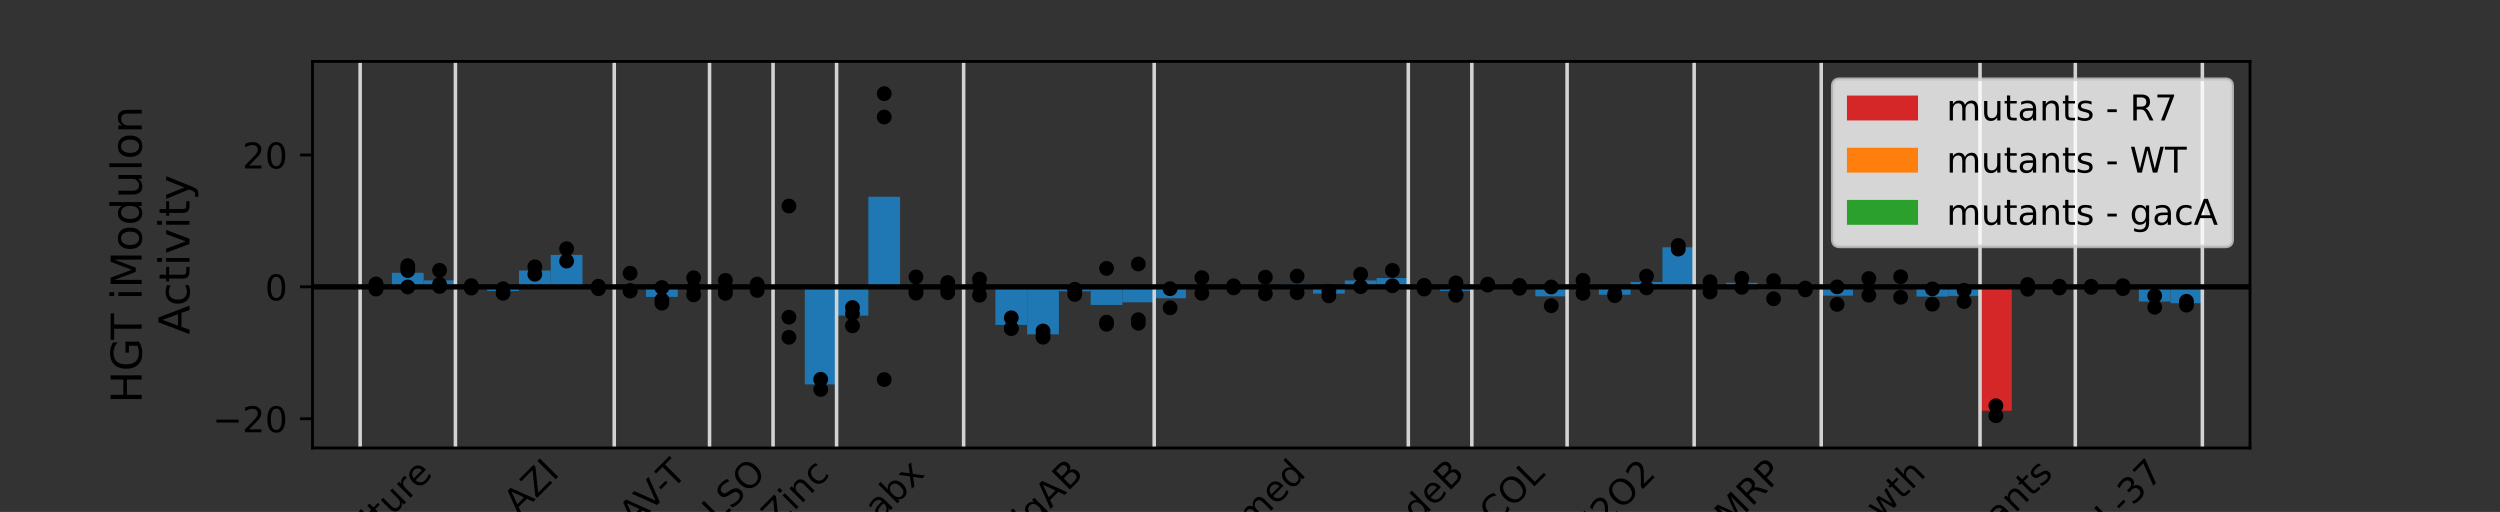 <?xml version="1.0" encoding="utf-8" standalone="no"?>
<!DOCTYPE svg PUBLIC "-//W3C//DTD SVG 1.1//EN"
  "http://www.w3.org/Graphics/SVG/1.1/DTD/svg11.dtd">
<!-- Created with matplotlib (https://matplotlib.org/) -->
<svg height="144pt" version="1.1" viewBox="0 0 703.2 144" width="703.2pt" xmlns="http://www.w3.org/2000/svg" xmlns:xlink="http://www.w3.org/1999/xlink">
 <rect x="0" y="0" width="703.2" height="144" fill="#333333" stroke="none"/>
 <defs>
  <style type="text/css">*{stroke-linecap:butt;stroke-linejoin:round;}</style>
 </defs>
 <g id="figure_1">
  <g id="patch_1">
   <path d="M 0 144 
L 703.2 144 
L 703.2 0 
L 0 0 
z
" style="fill:none;"/>
  </g>
  <g id="axes_1">
   <g id="patch_2">
    <path d="M 87.9 126 
L 632.88 126 
L 632.88 17.28 
L 87.9 17.28 
z
" style="fill:none;"/>
   </g>
   <g id="patch_3">
    <path clip-path="url(#p5fb638e881)" d="M 556.94 80.685 
L 565.874 80.685 
L 565.874 115.538 
L 556.94 115.538 
z
" style="fill:#d62728;"/>
   </g>
   <g id="patch_4">
    <path clip-path="url(#p5fb638e881)" d="M 565.874 80.685 
L 574.808 80.685 
L 574.808 80.685 
L 565.874 80.685 
z
" style="fill:#ff7f0e;"/>
   </g>
   <g id="patch_5">
    <path clip-path="url(#p5fb638e881)" d="M 574.808 80.685 
L 583.742 80.685 
L 583.742 80.76 
L 574.808 80.76 
z
" style="fill:#2ca02c;"/>
   </g>
   <g id="patch_6">
    <path clip-path="url(#p5fb638e881)" d="M 101.301 80.685 
L 110.235 80.685 
L 110.235 80.685 
L 101.301 80.685 
z
" style="fill:#1f77b4;"/>
   </g>
   <g id="patch_7">
    <path clip-path="url(#p5fb638e881)" d="M 110.235 80.685 
L 119.169 80.685 
L 119.169 76.733 
L 110.235 76.733 
z
" style="fill:#1f77b4;"/>
   </g>
   <g id="patch_8">
    <path clip-path="url(#p5fb638e881)" d="M 119.169 80.685 
L 128.103 80.685 
L 128.103 78.861 
L 119.169 78.861 
z
" style="fill:#1f77b4;"/>
   </g>
   <g id="patch_9">
    <path clip-path="url(#p5fb638e881)" d="M 128.103 80.685 
L 137.038 80.685 
L 137.038 80.685 
L 128.103 80.685 
z
" style="fill:#1f77b4;"/>
   </g>
   <g id="patch_10">
    <path clip-path="url(#p5fb638e881)" d="M 137.038 80.685 
L 145.972 80.685 
L 145.972 81.857 
L 137.038 81.857 
z
" style="fill:#1f77b4;"/>
   </g>
   <g id="patch_11">
    <path clip-path="url(#p5fb638e881)" d="M 145.972 80.685 
L 154.906 80.685 
L 154.906 76.096 
L 145.972 76.096 
z
" style="fill:#1f77b4;"/>
   </g>
   <g id="patch_12">
    <path clip-path="url(#p5fb638e881)" d="M 154.906 80.685 
L 163.84 80.685 
L 163.84 71.693 
L 154.906 71.693 
z
" style="fill:#1f77b4;"/>
   </g>
   <g id="patch_13">
    <path clip-path="url(#p5fb638e881)" d="M 163.84 80.685 
L 172.774 80.685 
L 172.774 80.866 
L 163.84 80.866 
z
" style="fill:#1f77b4;"/>
   </g>
   <g id="patch_14">
    <path clip-path="url(#p5fb638e881)" d="M 172.774 80.685 
L 181.708 80.685 
L 181.708 80.144 
L 172.774 80.144 
z
" style="fill:#1f77b4;"/>
   </g>
   <g id="patch_15">
    <path clip-path="url(#p5fb638e881)" d="M 181.708 80.685 
L 190.642 80.685 
L 190.642 83.508 
L 181.708 83.508 
z
" style="fill:#1f77b4;"/>
   </g>
   <g id="patch_16">
    <path clip-path="url(#p5fb638e881)" d="M 190.642 80.685 
L 199.576 80.685 
L 199.576 80.685 
L 190.642 80.685 
z
" style="fill:#1f77b4;"/>
   </g>
   <g id="patch_17">
    <path clip-path="url(#p5fb638e881)" d="M 199.576 80.685 
L 208.51 80.685 
L 208.51 80.941 
L 199.576 80.941 
z
" style="fill:#1f77b4;"/>
   </g>
   <g id="patch_18">
    <path clip-path="url(#p5fb638e881)" d="M 208.51 80.685 
L 217.444 80.685 
L 217.444 80.685 
L 208.51 80.685 
z
" style="fill:#1f77b4;"/>
   </g>
   <g id="patch_19">
    <path clip-path="url(#p5fb638e881)" d="M 217.444 80.685 
L 226.379 80.685 
L 226.379 80.685 
L 217.444 80.685 
z
" style="fill:#1f77b4;"/>
   </g>
   <g id="patch_20">
    <path clip-path="url(#p5fb638e881)" d="M 226.379 80.685 
L 235.313 80.685 
L 235.313 108.122 
L 226.379 108.122 
z
" style="fill:#1f77b4;"/>
   </g>
   <g id="patch_21">
    <path clip-path="url(#p5fb638e881)" d="M 235.313 80.685 
L 244.247 80.685 
L 244.247 88.769 
L 235.313 88.769 
z
" style="fill:#1f77b4;"/>
   </g>
   <g id="patch_22">
    <path clip-path="url(#p5fb638e881)" d="M 244.247 80.685 
L 253.181 80.685 
L 253.181 55.341 
L 244.247 55.341 
z
" style="fill:#1f77b4;"/>
   </g>
   <g id="patch_23">
    <path clip-path="url(#p5fb638e881)" d="M 253.181 80.685 
L 262.115 80.685 
L 262.115 80.685 
L 253.181 80.685 
z
" style="fill:#1f77b4;"/>
   </g>
   <g id="patch_24">
    <path clip-path="url(#p5fb638e881)" d="M 262.115 80.685 
L 271.049 80.685 
L 271.049 81.081 
L 262.115 81.081 
z
" style="fill:#1f77b4;"/>
   </g>
   <g id="patch_25">
    <path clip-path="url(#p5fb638e881)" d="M 271.049 80.685 
L 279.983 80.685 
L 279.983 80.685 
L 271.049 80.685 
z
" style="fill:#1f77b4;"/>
   </g>
   <g id="patch_26">
    <path clip-path="url(#p5fb638e881)" d="M 279.983 80.685 
L 288.917 80.685 
L 288.917 91.39 
L 279.983 91.39 
z
" style="fill:#1f77b4;"/>
   </g>
   <g id="patch_27">
    <path clip-path="url(#p5fb638e881)" d="M 288.917 80.685 
L 297.851 80.685 
L 297.851 94.042 
L 288.917 94.042 
z
" style="fill:#1f77b4;"/>
   </g>
   <g id="patch_28">
    <path clip-path="url(#p5fb638e881)" d="M 297.851 80.685 
L 306.785 80.685 
L 306.785 81.923 
L 297.851 81.923 
z
" style="fill:#1f77b4;"/>
   </g>
   <g id="patch_29">
    <path clip-path="url(#p5fb638e881)" d="M 306.785 80.685 
L 315.72 80.685 
L 315.72 85.773 
L 306.785 85.773 
z
" style="fill:#1f77b4;"/>
   </g>
   <g id="patch_30">
    <path clip-path="url(#p5fb638e881)" d="M 315.72 80.685 
L 324.654 80.685 
L 324.654 85.034 
L 315.72 85.034 
z
" style="fill:#1f77b4;"/>
   </g>
   <g id="patch_31">
    <path clip-path="url(#p5fb638e881)" d="M 324.654 80.685 
L 333.588 80.685 
L 333.588 83.894 
L 324.654 83.894 
z
" style="fill:#1f77b4;"/>
   </g>
   <g id="patch_32">
    <path clip-path="url(#p5fb638e881)" d="M 333.588 80.685 
L 342.522 80.685 
L 342.522 80.302 
L 333.588 80.302 
z
" style="fill:#1f77b4;"/>
   </g>
   <g id="patch_33">
    <path clip-path="url(#p5fb638e881)" d="M 342.522 80.685 
L 351.456 80.685 
L 351.456 80.685 
L 342.522 80.685 
z
" style="fill:#1f77b4;"/>
   </g>
   <g id="patch_34">
    <path clip-path="url(#p5fb638e881)" d="M 351.456 80.685 
L 360.39 80.685 
L 360.39 80.302 
L 351.456 80.302 
z
" style="fill:#1f77b4;"/>
   </g>
   <g id="patch_35">
    <path clip-path="url(#p5fb638e881)" d="M 360.39 80.685 
L 369.324 80.685 
L 369.324 80.002 
L 360.39 80.002 
z
" style="fill:#1f77b4;"/>
   </g>
   <g id="patch_36">
    <path clip-path="url(#p5fb638e881)" d="M 369.324 80.685 
L 378.258 80.685 
L 378.258 82.577 
L 369.324 82.577 
z
" style="fill:#1f77b4;"/>
   </g>
   <g id="patch_37">
    <path clip-path="url(#p5fb638e881)" d="M 378.258 80.685 
L 387.192 80.685 
L 387.192 78.887 
L 378.258 78.887 
z
" style="fill:#1f77b4;"/>
   </g>
   <g id="patch_38">
    <path clip-path="url(#p5fb638e881)" d="M 387.192 80.685 
L 396.126 80.685 
L 396.126 78.216 
L 387.192 78.216 
z
" style="fill:#1f77b4;"/>
   </g>
   <g id="patch_39">
    <path clip-path="url(#p5fb638e881)" d="M 396.126 80.685 
L 405.06 80.685 
L 405.06 80.685 
L 396.126 80.685 
z
" style="fill:#1f77b4;"/>
   </g>
   <g id="patch_40">
    <path clip-path="url(#p5fb638e881)" d="M 405.06 80.685 
L 413.995 80.685 
L 413.995 81.836 
L 405.06 81.836 
z
" style="fill:#1f77b4;"/>
   </g>
   <g id="patch_41">
    <path clip-path="url(#p5fb638e881)" d="M 413.995 80.685 
L 422.929 80.685 
L 422.929 80.065 
L 413.995 80.065 
z
" style="fill:#1f77b4;"/>
   </g>
   <g id="patch_42">
    <path clip-path="url(#p5fb638e881)" d="M 422.929 80.685 
L 431.863 80.685 
L 431.863 80.685 
L 422.929 80.685 
z
" style="fill:#1f77b4;"/>
   </g>
   <g id="patch_43">
    <path clip-path="url(#p5fb638e881)" d="M 431.863 80.685 
L 440.797 80.685 
L 440.797 83.354 
L 431.863 83.354 
z
" style="fill:#1f77b4;"/>
   </g>
   <g id="patch_44">
    <path clip-path="url(#p5fb638e881)" d="M 440.797 80.685 
L 449.731 80.685 
L 449.731 80.685 
L 440.797 80.685 
z
" style="fill:#1f77b4;"/>
   </g>
   <g id="patch_45">
    <path clip-path="url(#p5fb638e881)" d="M 449.731 80.685 
L 458.665 80.685 
L 458.665 82.905 
L 449.731 82.905 
z
" style="fill:#1f77b4;"/>
   </g>
   <g id="patch_46">
    <path clip-path="url(#p5fb638e881)" d="M 458.665 80.685 
L 467.599 80.685 
L 467.599 79.322 
L 458.665 79.322 
z
" style="fill:#1f77b4;"/>
   </g>
   <g id="patch_47">
    <path clip-path="url(#p5fb638e881)" d="M 467.599 80.685 
L 476.533 80.685 
L 476.533 69.549 
L 467.599 69.549 
z
" style="fill:#1f77b4;"/>
   </g>
   <g id="patch_48">
    <path clip-path="url(#p5fb638e881)" d="M 476.533 80.685 
L 485.467 80.685 
L 485.467 80.685 
L 476.533 80.685 
z
" style="fill:#1f77b4;"/>
   </g>
   <g id="patch_49">
    <path clip-path="url(#p5fb638e881)" d="M 485.467 80.685 
L 494.401 80.685 
L 494.401 79.556 
L 485.467 79.556 
z
" style="fill:#1f77b4;"/>
   </g>
   <g id="patch_50">
    <path clip-path="url(#p5fb638e881)" d="M 494.401 80.685 
L 503.336 80.685 
L 503.336 81.477 
L 494.401 81.477 
z
" style="fill:#1f77b4;"/>
   </g>
   <g id="patch_51">
    <path clip-path="url(#p5fb638e881)" d="M 503.336 80.685 
L 512.27 80.685 
L 512.27 81.285 
L 503.336 81.285 
z
" style="fill:#1f77b4;"/>
   </g>
   <g id="patch_52">
    <path clip-path="url(#p5fb638e881)" d="M 512.27 80.685 
L 521.204 80.685 
L 521.204 83.153 
L 512.27 83.153 
z
" style="fill:#1f77b4;"/>
   </g>
   <g id="patch_53">
    <path clip-path="url(#p5fb638e881)" d="M 521.204 80.685 
L 530.138 80.685 
L 530.138 80.685 
L 521.204 80.685 
z
" style="fill:#1f77b4;"/>
   </g>
   <g id="patch_54">
    <path clip-path="url(#p5fb638e881)" d="M 530.138 80.685 
L 539.072 80.685 
L 539.072 80.725 
L 530.138 80.725 
z
" style="fill:#1f77b4;"/>
   </g>
   <g id="patch_55">
    <path clip-path="url(#p5fb638e881)" d="M 539.072 80.685 
L 548.006 80.685 
L 548.006 83.414 
L 539.072 83.414 
z
" style="fill:#1f77b4;"/>
   </g>
   <g id="patch_56">
    <path clip-path="url(#p5fb638e881)" d="M 548.006 80.685 
L 556.94 80.685 
L 556.94 83.235 
L 548.006 83.235 
z
" style="fill:#1f77b4;"/>
   </g>
   <g id="patch_57">
    <path clip-path="url(#p5fb638e881)" d="M 583.742 80.685 
L 592.677 80.685 
L 592.677 80.685 
L 583.742 80.685 
z
" style="fill:#1f77b4;"/>
   </g>
   <g id="patch_58">
    <path clip-path="url(#p5fb638e881)" d="M 592.677 80.685 
L 601.611 80.685 
L 601.611 80.767 
L 592.677 80.767 
z
" style="fill:#1f77b4;"/>
   </g>
   <g id="patch_59">
    <path clip-path="url(#p5fb638e881)" d="M 601.611 80.685 
L 610.545 80.685 
L 610.545 84.819 
L 601.611 84.819 
z
" style="fill:#1f77b4;"/>
   </g>
   <g id="patch_60">
    <path clip-path="url(#p5fb638e881)" d="M 610.545 80.685 
L 619.479 80.685 
L 619.479 85.292 
L 610.545 85.292 
z
" style="fill:#1f77b4;"/>
   </g>
   <g id="matplotlib.axis_1"/>
   <g id="matplotlib.axis_2">
    <g id="ytick_1">
     <g id="line2d_1">
      <defs>
       <path d="M 0 0 
L -3.5 0 
" id="mb4131a0e25" style="stroke:#000000;stroke-width:0.8;"/>
      </defs>
      <g>
       <use style="stroke:#000000;stroke-width:0.8;" x="87.9" xlink:href="#mb4131a0e25" y="117.784"/>
      </g>
     </g>
     <g id="text_1">
      <!-- −20 -->
      <g transform="translate(59.795 121.583)scale(0.1 -0.1)">
       <defs>
        <path d="M 10.594 35.5 
L 73.188 35.5 
L 73.188 27.203 
L 10.594 27.203 
z
" id="DejaVuSans-8722"/>
        <path d="M 19.188 8.297 
L 53.609 8.297 
L 53.609 0 
L 7.328 0 
L 7.328 8.297 
Q 12.938 14.109 22.625 23.891 
Q 32.328 33.688 34.812 36.531 
Q 39.547 41.844 41.422 45.531 
Q 43.312 49.219 43.312 52.781 
Q 43.312 58.594 39.234 62.25 
Q 35.156 65.922 28.609 65.922 
Q 23.969 65.922 18.812 64.312 
Q 13.672 62.703 7.812 59.422 
L 7.812 69.391 
Q 13.766 71.781 18.938 73 
Q 24.125 74.219 28.422 74.219 
Q 39.75 74.219 46.484 68.547 
Q 53.219 62.891 53.219 53.422 
Q 53.219 48.922 51.531 44.891 
Q 49.859 40.875 45.406 35.406 
Q 44.188 33.984 37.641 27.219 
Q 31.109 20.453 19.188 8.297 
z
" id="DejaVuSans-50"/>
        <path d="M 31.781 66.406 
Q 24.172 66.406 20.328 58.906 
Q 16.5 51.422 16.5 36.375 
Q 16.5 21.391 20.328 13.891 
Q 24.172 6.391 31.781 6.391 
Q 39.453 6.391 43.281 13.891 
Q 47.125 21.391 47.125 36.375 
Q 47.125 51.422 43.281 58.906 
Q 39.453 66.406 31.781 66.406 
z
M 31.781 74.219 
Q 44.047 74.219 50.516 64.516 
Q 56.984 54.828 56.984 36.375 
Q 56.984 17.969 50.516 8.266 
Q 44.047 -1.422 31.781 -1.422 
Q 19.531 -1.422 13.062 8.266 
Q 6.594 17.969 6.594 36.375 
Q 6.594 54.828 13.062 64.516 
Q 19.531 74.219 31.781 74.219 
z
" id="DejaVuSans-48"/>
       </defs>
       <use xlink:href="#DejaVuSans-8722"/>
       <use x="83.789" xlink:href="#DejaVuSans-50"/>
       <use x="147.412" xlink:href="#DejaVuSans-48"/>
      </g>
     </g>
    </g>
    <g id="ytick_2">
     <g id="line2d_2">
      <g>
       <use style="stroke:#000000;stroke-width:0.8;" x="87.9" xlink:href="#mb4131a0e25" y="80.685"/>
      </g>
     </g>
     <g id="text_2">
      <!-- 0 -->
      <g transform="translate(74.537 84.484)scale(0.1 -0.1)">
       <use xlink:href="#DejaVuSans-48"/>
      </g>
     </g>
    </g>
    <g id="ytick_3">
     <g id="line2d_3">
      <g>
       <use style="stroke:#000000;stroke-width:0.8;" x="87.9" xlink:href="#mb4131a0e25" y="43.586"/>
      </g>
     </g>
     <g id="text_3">
      <!-- 20 -->
      <g transform="translate(68.175 47.385)scale(0.1 -0.1)">
       <use xlink:href="#DejaVuSans-50"/>
       <use x="63.623" xlink:href="#DejaVuSans-48"/>
      </g>
     </g>
    </g>
    <g id="text_4">
     <!-- HGT iModulon -->
     <g transform="translate(39.862 113.422)rotate(-90)scale(0.12 -0.12)">
      <defs>
       <path d="M 9.812 72.906 
L 19.672 72.906 
L 19.672 43.016 
L 55.516 43.016 
L 55.516 72.906 
L 65.375 72.906 
L 65.375 0 
L 55.516 0 
L 55.516 34.719 
L 19.672 34.719 
L 19.672 0 
L 9.812 0 
z
" id="DejaVuSans-72"/>
       <path d="M 59.516 10.406 
L 59.516 29.984 
L 43.406 29.984 
L 43.406 38.094 
L 69.281 38.094 
L 69.281 6.781 
Q 63.578 2.734 56.688 0.656 
Q 49.812 -1.422 42 -1.422 
Q 24.906 -1.422 15.25 8.562 
Q 5.609 18.562 5.609 36.375 
Q 5.609 54.25 15.25 64.234 
Q 24.906 74.219 42 74.219 
Q 49.125 74.219 55.547 72.453 
Q 61.969 70.703 67.391 67.281 
L 67.391 56.781 
Q 61.922 61.422 55.766 63.766 
Q 49.609 66.109 42.828 66.109 
Q 29.438 66.109 22.719 58.641 
Q 16.016 51.172 16.016 36.375 
Q 16.016 21.625 22.719 14.156 
Q 29.438 6.688 42.828 6.688 
Q 48.047 6.688 52.141 7.594 
Q 56.25 8.5 59.516 10.406 
z
" id="DejaVuSans-71"/>
       <path d="M -0.297 72.906 
L 61.375 72.906 
L 61.375 64.594 
L 35.5 64.594 
L 35.5 0 
L 25.594 0 
L 25.594 64.594 
L -0.297 64.594 
z
" id="DejaVuSans-84"/>
       <path id="DejaVuSans-32"/>
       <path d="M 9.422 54.688 
L 18.406 54.688 
L 18.406 0 
L 9.422 0 
z
M 9.422 75.984 
L 18.406 75.984 
L 18.406 64.594 
L 9.422 64.594 
z
" id="DejaVuSans-105"/>
       <path d="M 9.812 72.906 
L 24.516 72.906 
L 43.109 23.297 
L 61.812 72.906 
L 76.516 72.906 
L 76.516 0 
L 66.891 0 
L 66.891 64.016 
L 48.094 14.016 
L 38.188 14.016 
L 19.391 64.016 
L 19.391 0 
L 9.812 0 
z
" id="DejaVuSans-77"/>
       <path d="M 30.609 48.391 
Q 23.391 48.391 19.188 42.75 
Q 14.984 37.109 14.984 27.297 
Q 14.984 17.484 19.156 11.844 
Q 23.344 6.203 30.609 6.203 
Q 37.797 6.203 41.984 11.859 
Q 46.188 17.531 46.188 27.297 
Q 46.188 37.016 41.984 42.703 
Q 37.797 48.391 30.609 48.391 
z
M 30.609 56 
Q 42.328 56 49.016 48.375 
Q 55.719 40.766 55.719 27.297 
Q 55.719 13.875 49.016 6.219 
Q 42.328 -1.422 30.609 -1.422 
Q 18.844 -1.422 12.172 6.219 
Q 5.516 13.875 5.516 27.297 
Q 5.516 40.766 12.172 48.375 
Q 18.844 56 30.609 56 
z
" id="DejaVuSans-111"/>
       <path d="M 45.406 46.391 
L 45.406 75.984 
L 54.391 75.984 
L 54.391 0 
L 45.406 0 
L 45.406 8.203 
Q 42.578 3.328 38.25 0.953 
Q 33.938 -1.422 27.875 -1.422 
Q 17.969 -1.422 11.734 6.484 
Q 5.516 14.406 5.516 27.297 
Q 5.516 40.188 11.734 48.094 
Q 17.969 56 27.875 56 
Q 33.938 56 38.25 53.625 
Q 42.578 51.266 45.406 46.391 
z
M 14.797 27.297 
Q 14.797 17.391 18.875 11.75 
Q 22.953 6.109 30.078 6.109 
Q 37.203 6.109 41.297 11.75 
Q 45.406 17.391 45.406 27.297 
Q 45.406 37.203 41.297 42.844 
Q 37.203 48.484 30.078 48.484 
Q 22.953 48.484 18.875 42.844 
Q 14.797 37.203 14.797 27.297 
z
" id="DejaVuSans-100"/>
       <path d="M 8.5 21.578 
L 8.5 54.688 
L 17.484 54.688 
L 17.484 21.922 
Q 17.484 14.156 20.5 10.266 
Q 23.531 6.391 29.594 6.391 
Q 36.859 6.391 41.078 11.031 
Q 45.312 15.672 45.312 23.688 
L 45.312 54.688 
L 54.297 54.688 
L 54.297 0 
L 45.312 0 
L 45.312 8.406 
Q 42.047 3.422 37.719 1 
Q 33.406 -1.422 27.688 -1.422 
Q 18.266 -1.422 13.375 4.438 
Q 8.5 10.297 8.5 21.578 
z
M 31.109 56 
z
" id="DejaVuSans-117"/>
       <path d="M 9.422 75.984 
L 18.406 75.984 
L 18.406 0 
L 9.422 0 
z
" id="DejaVuSans-108"/>
       <path d="M 54.891 33.016 
L 54.891 0 
L 45.906 0 
L 45.906 32.719 
Q 45.906 40.484 42.875 44.328 
Q 39.844 48.188 33.797 48.188 
Q 26.516 48.188 22.312 43.547 
Q 18.109 38.922 18.109 30.906 
L 18.109 0 
L 9.078 0 
L 9.078 54.688 
L 18.109 54.688 
L 18.109 46.188 
Q 21.344 51.125 25.703 53.562 
Q 30.078 56 35.797 56 
Q 45.219 56 50.047 50.172 
Q 54.891 44.344 54.891 33.016 
z
" id="DejaVuSans-110"/>
      </defs>
      <use xlink:href="#DejaVuSans-72"/>
      <use x="75.195" xlink:href="#DejaVuSans-71"/>
      <use x="149.061" xlink:href="#DejaVuSans-84"/>
      <use x="210.145" xlink:href="#DejaVuSans-32"/>
      <use x="241.932" xlink:href="#DejaVuSans-105"/>
      <use x="269.715" xlink:href="#DejaVuSans-77"/>
      <use x="355.994" xlink:href="#DejaVuSans-111"/>
      <use x="417.176" xlink:href="#DejaVuSans-100"/>
      <use x="480.652" xlink:href="#DejaVuSans-117"/>
      <use x="544.031" xlink:href="#DejaVuSans-108"/>
      <use x="571.814" xlink:href="#DejaVuSans-111"/>
      <use x="632.996" xlink:href="#DejaVuSans-110"/>
     </g>
     <!-- Activity -->
     <g transform="translate(53.3 94.079)rotate(-90)scale(0.12 -0.12)">
      <defs>
       <path d="M 34.188 63.188 
L 20.797 26.906 
L 47.609 26.906 
z
M 28.609 72.906 
L 39.797 72.906 
L 67.578 0 
L 57.328 0 
L 50.688 18.703 
L 17.828 18.703 
L 11.188 0 
L 0.781 0 
z
" id="DejaVuSans-65"/>
       <path d="M 48.781 52.594 
L 48.781 44.188 
Q 44.969 46.297 41.141 47.344 
Q 37.312 48.391 33.406 48.391 
Q 24.656 48.391 19.812 42.844 
Q 14.984 37.312 14.984 27.297 
Q 14.984 17.281 19.812 11.734 
Q 24.656 6.203 33.406 6.203 
Q 37.312 6.203 41.141 7.25 
Q 44.969 8.297 48.781 10.406 
L 48.781 2.094 
Q 45.016 0.344 40.984 -0.531 
Q 36.969 -1.422 32.422 -1.422 
Q 20.062 -1.422 12.781 6.344 
Q 5.516 14.109 5.516 27.297 
Q 5.516 40.672 12.859 48.328 
Q 20.219 56 33.016 56 
Q 37.156 56 41.109 55.141 
Q 45.062 54.297 48.781 52.594 
z
" id="DejaVuSans-99"/>
       <path d="M 18.312 70.219 
L 18.312 54.688 
L 36.812 54.688 
L 36.812 47.703 
L 18.312 47.703 
L 18.312 18.016 
Q 18.312 11.328 20.141 9.422 
Q 21.969 7.516 27.594 7.516 
L 36.812 7.516 
L 36.812 0 
L 27.594 0 
Q 17.188 0 13.234 3.875 
Q 9.281 7.766 9.281 18.016 
L 9.281 47.703 
L 2.688 47.703 
L 2.688 54.688 
L 9.281 54.688 
L 9.281 70.219 
z
" id="DejaVuSans-116"/>
       <path d="M 2.984 54.688 
L 12.5 54.688 
L 29.594 8.797 
L 46.688 54.688 
L 56.203 54.688 
L 35.688 0 
L 23.484 0 
z
" id="DejaVuSans-118"/>
       <path d="M 32.172 -5.078 
Q 28.375 -14.844 24.75 -17.812 
Q 21.141 -20.797 15.094 -20.797 
L 7.906 -20.797 
L 7.906 -13.281 
L 13.188 -13.281 
Q 16.891 -13.281 18.938 -11.516 
Q 21 -9.766 23.484 -3.219 
L 25.094 0.875 
L 2.984 54.688 
L 12.5 54.688 
L 29.594 11.922 
L 46.688 54.688 
L 56.203 54.688 
z
" id="DejaVuSans-121"/>
      </defs>
      <use xlink:href="#DejaVuSans-65"/>
      <use x="66.658" xlink:href="#DejaVuSans-99"/>
      <use x="121.639" xlink:href="#DejaVuSans-116"/>
      <use x="160.848" xlink:href="#DejaVuSans-105"/>
      <use x="188.631" xlink:href="#DejaVuSans-118"/>
      <use x="247.811" xlink:href="#DejaVuSans-105"/>
      <use x="275.594" xlink:href="#DejaVuSans-116"/>
      <use x="314.803" xlink:href="#DejaVuSans-121"/>
     </g>
    </g>
   </g>
   <g id="PathCollection_1">
    <defs>
     <path d="M 0 1.581 
C 0.419 1.581 0.822 1.415 1.118 1.118 
C 1.415 0.822 1.581 0.419 1.581 0 
C 1.581 -0.419 1.415 -0.822 1.118 -1.118 
C 0.822 -1.415 0.419 -1.581 0 -1.581 
C -0.419 -1.581 -0.822 -1.415 -1.118 -1.118 
C -1.415 -0.822 -1.581 -0.419 -1.581 0 
C -1.581 0.419 -1.415 0.822 -1.118 1.118 
C -0.822 1.415 -0.419 1.581 0 1.581 
z
" id="m805bb805c4" style="stroke:#000000;"/>
    </defs>
    <g clip-path="url(#p5fb638e881)">
     <use style="stroke:#000000;" x="105.768" xlink:href="#m805bb805c4" y="81.307"/>
     <use style="stroke:#000000;" x="105.768" xlink:href="#m805bb805c4" y="80.507"/>
     <use style="stroke:#000000;" x="105.768" xlink:href="#m805bb805c4" y="81.049"/>
     <use style="stroke:#000000;" x="105.768" xlink:href="#m805bb805c4" y="79.876"/>
     <use style="stroke:#000000;" x="114.702" xlink:href="#m805bb805c4" y="75.396"/>
     <use style="stroke:#000000;" x="114.702" xlink:href="#m805bb805c4" y="74.723"/>
     <use style="stroke:#000000;" x="114.702" xlink:href="#m805bb805c4" y="80.717"/>
     <use style="stroke:#000000;" x="114.702" xlink:href="#m805bb805c4" y="76.098"/>
     <use style="stroke:#000000;" x="123.636" xlink:href="#m805bb805c4" y="80.581"/>
     <use style="stroke:#000000;" x="123.636" xlink:href="#m805bb805c4" y="79.967"/>
     <use style="stroke:#000000;" x="123.636" xlink:href="#m805bb805c4" y="76.035"/>
     <use style="stroke:#000000;" x="132.57" xlink:href="#m805bb805c4" y="80.336"/>
     <use style="stroke:#000000;" x="132.57" xlink:href="#m805bb805c4" y="81.034"/>
     <use style="stroke:#000000;" x="141.505" xlink:href="#m805bb805c4" y="81.217"/>
     <use style="stroke:#000000;" x="141.505" xlink:href="#m805bb805c4" y="82.497"/>
     <use style="stroke:#000000;" x="150.439" xlink:href="#m805bb805c4" y="75.044"/>
     <use style="stroke:#000000;" x="150.439" xlink:href="#m805bb805c4" y="77.147"/>
     <use style="stroke:#000000;" x="159.373" xlink:href="#m805bb805c4" y="69.956"/>
     <use style="stroke:#000000;" x="159.373" xlink:href="#m805bb805c4" y="73.43"/>
     <use style="stroke:#000000;" x="168.307" xlink:href="#m805bb805c4" y="81.219"/>
     <use style="stroke:#000000;" x="168.307" xlink:href="#m805bb805c4" y="80.513"/>
     <use style="stroke:#000000;" x="177.241" xlink:href="#m805bb805c4" y="81.87"/>
     <use style="stroke:#000000;" x="177.241" xlink:href="#m805bb805c4" y="76.858"/>
     <use style="stroke:#000000;" x="177.241" xlink:href="#m805bb805c4" y="81.705"/>
     <use style="stroke:#000000;" x="186.175" xlink:href="#m805bb805c4" y="80.868"/>
     <use style="stroke:#000000;" x="186.175" xlink:href="#m805bb805c4" y="85.276"/>
     <use style="stroke:#000000;" x="186.175" xlink:href="#m805bb805c4" y="84.382"/>
     <use style="stroke:#000000;" x="195.109" xlink:href="#m805bb805c4" y="78.137"/>
     <use style="stroke:#000000;" x="195.109" xlink:href="#m805bb805c4" y="82.94"/>
     <use style="stroke:#000000;" x="195.109" xlink:href="#m805bb805c4" y="80.978"/>
     <use style="stroke:#000000;" x="204.043" xlink:href="#m805bb805c4" y="81.45"/>
     <use style="stroke:#000000;" x="204.043" xlink:href="#m805bb805c4" y="82.51"/>
     <use style="stroke:#000000;" x="204.043" xlink:href="#m805bb805c4" y="78.862"/>
     <use style="stroke:#000000;" x="212.977" xlink:href="#m805bb805c4" y="81.699"/>
     <use style="stroke:#000000;" x="212.977" xlink:href="#m805bb805c4" y="79.91"/>
     <use style="stroke:#000000;" x="212.977" xlink:href="#m805bb805c4" y="80.445"/>
     <use style="stroke:#000000;" x="221.911" xlink:href="#m805bb805c4" y="89.219"/>
     <use style="stroke:#000000;" x="221.911" xlink:href="#m805bb805c4" y="94.881"/>
     <use style="stroke:#000000;" x="221.911" xlink:href="#m805bb805c4" y="57.955"/>
     <use style="stroke:#000000;" x="230.846" xlink:href="#m805bb805c4" y="106.692"/>
     <use style="stroke:#000000;" x="230.846" xlink:href="#m805bb805c4" y="109.551"/>
     <use style="stroke:#000000;" x="239.78" xlink:href="#m805bb805c4" y="88.158"/>
     <use style="stroke:#000000;" x="239.78" xlink:href="#m805bb805c4" y="86.498"/>
     <use style="stroke:#000000;" x="239.78" xlink:href="#m805bb805c4" y="91.651"/>
     <use style="stroke:#000000;" x="248.714" xlink:href="#m805bb805c4" y="106.764"/>
     <use style="stroke:#000000;" x="248.714" xlink:href="#m805bb805c4" y="26.34"/>
     <use style="stroke:#000000;" x="248.714" xlink:href="#m805bb805c4" y="32.917"/>
     <use style="stroke:#000000;" x="257.648" xlink:href="#m805bb805c4" y="77.882"/>
     <use style="stroke:#000000;" x="257.648" xlink:href="#m805bb805c4" y="81.697"/>
     <use style="stroke:#000000;" x="257.648" xlink:href="#m805bb805c4" y="82.476"/>
     <use style="stroke:#000000;" x="266.582" xlink:href="#m805bb805c4" y="82.335"/>
     <use style="stroke:#000000;" x="266.582" xlink:href="#m805bb805c4" y="81.439"/>
     <use style="stroke:#000000;" x="266.582" xlink:href="#m805bb805c4" y="79.469"/>
     <use style="stroke:#000000;" x="275.516" xlink:href="#m805bb805c4" y="78.503"/>
     <use style="stroke:#000000;" x="275.516" xlink:href="#m805bb805c4" y="83.049"/>
     <use style="stroke:#000000;" x="275.516" xlink:href="#m805bb805c4" y="80.502"/>
     <use style="stroke:#000000;" x="284.45" xlink:href="#m805bb805c4" y="92.395"/>
     <use style="stroke:#000000;" x="284.45" xlink:href="#m805bb805c4" y="89.391"/>
     <use style="stroke:#000000;" x="284.45" xlink:href="#m805bb805c4" y="92.385"/>
     <use style="stroke:#000000;" x="293.384" xlink:href="#m805bb805c4" y="93.095"/>
     <use style="stroke:#000000;" x="293.384" xlink:href="#m805bb805c4" y="94.847"/>
     <use style="stroke:#000000;" x="293.384" xlink:href="#m805bb805c4" y="94.184"/>
     <use style="stroke:#000000;" x="302.318" xlink:href="#m805bb805c4" y="81.363"/>
     <use style="stroke:#000000;" x="302.318" xlink:href="#m805bb805c4" y="81.592"/>
     <use style="stroke:#000000;" x="302.318" xlink:href="#m805bb805c4" y="82.814"/>
     <use style="stroke:#000000;" x="311.252" xlink:href="#m805bb805c4" y="75.491"/>
     <use style="stroke:#000000;" x="311.252" xlink:href="#m805bb805c4" y="90.616"/>
     <use style="stroke:#000000;" x="311.252" xlink:href="#m805bb805c4" y="91.213"/>
     <use style="stroke:#000000;" x="320.187" xlink:href="#m805bb805c4" y="89.926"/>
     <use style="stroke:#000000;" x="320.187" xlink:href="#m805bb805c4" y="90.924"/>
     <use style="stroke:#000000;" x="320.187" xlink:href="#m805bb805c4" y="74.251"/>
     <use style="stroke:#000000;" x="329.121" xlink:href="#m805bb805c4" y="81.207"/>
     <use style="stroke:#000000;" x="329.121" xlink:href="#m805bb805c4" y="86.581"/>
     <use style="stroke:#000000;" x="338.055" xlink:href="#m805bb805c4" y="82.507"/>
     <use style="stroke:#000000;" x="338.055" xlink:href="#m805bb805c4" y="78.097"/>
     <use style="stroke:#000000;" x="346.989" xlink:href="#m805bb805c4" y="80.976"/>
     <use style="stroke:#000000;" x="346.989" xlink:href="#m805bb805c4" y="80.394"/>
     <use style="stroke:#000000;" x="355.923" xlink:href="#m805bb805c4" y="77.947"/>
     <use style="stroke:#000000;" x="355.923" xlink:href="#m805bb805c4" y="82.658"/>
     <use style="stroke:#000000;" x="364.857" xlink:href="#m805bb805c4" y="77.658"/>
     <use style="stroke:#000000;" x="364.857" xlink:href="#m805bb805c4" y="82.346"/>
     <use style="stroke:#000000;" x="373.791" xlink:href="#m805bb805c4" y="83.216"/>
     <use style="stroke:#000000;" x="373.791" xlink:href="#m805bb805c4" y="81.938"/>
     <use style="stroke:#000000;" x="382.725" xlink:href="#m805bb805c4" y="77.13"/>
     <use style="stroke:#000000;" x="382.725" xlink:href="#m805bb805c4" y="80.643"/>
     <use style="stroke:#000000;" x="391.659" xlink:href="#m805bb805c4" y="80.381"/>
     <use style="stroke:#000000;" x="391.659" xlink:href="#m805bb805c4" y="76.051"/>
     <use style="stroke:#000000;" x="400.593" xlink:href="#m805bb805c4" y="81.308"/>
     <use style="stroke:#000000;" x="400.593" xlink:href="#m805bb805c4" y="80.476"/>
     <use style="stroke:#000000;" x="400.593" xlink:href="#m805bb805c4" y="80.271"/>
     <use style="stroke:#000000;" x="409.528" xlink:href="#m805bb805c4" y="79.554"/>
     <use style="stroke:#000000;" x="409.528" xlink:href="#m805bb805c4" y="83.055"/>
     <use style="stroke:#000000;" x="409.528" xlink:href="#m805bb805c4" y="82.899"/>
     <use style="stroke:#000000;" x="418.462" xlink:href="#m805bb805c4" y="80.207"/>
     <use style="stroke:#000000;" x="418.462" xlink:href="#m805bb805c4" y="79.922"/>
     <use style="stroke:#000000;" x="427.396" xlink:href="#m805bb805c4" y="81.094"/>
     <use style="stroke:#000000;" x="427.396" xlink:href="#m805bb805c4" y="80.275"/>
     <use style="stroke:#000000;" x="436.33" xlink:href="#m805bb805c4" y="85.989"/>
     <use style="stroke:#000000;" x="436.33" xlink:href="#m805bb805c4" y="80.72"/>
     <use style="stroke:#000000;" x="445.264" xlink:href="#m805bb805c4" y="78.856"/>
     <use style="stroke:#000000;" x="445.264" xlink:href="#m805bb805c4" y="82.514"/>
     <use style="stroke:#000000;" x="454.198" xlink:href="#m805bb805c4" y="83.159"/>
     <use style="stroke:#000000;" x="454.198" xlink:href="#m805bb805c4" y="82.65"/>
     <use style="stroke:#000000;" x="463.132" xlink:href="#m805bb805c4" y="77.667"/>
     <use style="stroke:#000000;" x="463.132" xlink:href="#m805bb805c4" y="80.978"/>
     <use style="stroke:#000000;" x="472.066" xlink:href="#m805bb805c4" y="70.056"/>
     <use style="stroke:#000000;" x="472.066" xlink:href="#m805bb805c4" y="69.041"/>
     <use style="stroke:#000000;" x="481" xlink:href="#m805bb805c4" y="79.237"/>
     <use style="stroke:#000000;" x="481" xlink:href="#m805bb805c4" y="82.133"/>
     <use style="stroke:#000000;" x="489.934" xlink:href="#m805bb805c4" y="78.292"/>
     <use style="stroke:#000000;" x="489.934" xlink:href="#m805bb805c4" y="80.82"/>
     <use style="stroke:#000000;" x="498.869" xlink:href="#m805bb805c4" y="78.928"/>
     <use style="stroke:#000000;" x="498.869" xlink:href="#m805bb805c4" y="84.025"/>
     <use style="stroke:#000000;" x="507.803" xlink:href="#m805bb805c4" y="81.026"/>
     <use style="stroke:#000000;" x="507.803" xlink:href="#m805bb805c4" y="81.544"/>
     <use style="stroke:#000000;" x="516.737" xlink:href="#m805bb805c4" y="80.69"/>
     <use style="stroke:#000000;" x="516.737" xlink:href="#m805bb805c4" y="85.617"/>
     <use style="stroke:#000000;" x="525.671" xlink:href="#m805bb805c4" y="78.334"/>
     <use style="stroke:#000000;" x="525.671" xlink:href="#m805bb805c4" y="83.036"/>
     <use style="stroke:#000000;" x="534.605" xlink:href="#m805bb805c4" y="83.612"/>
     <use style="stroke:#000000;" x="534.605" xlink:href="#m805bb805c4" y="77.839"/>
     <use style="stroke:#000000;" x="543.539" xlink:href="#m805bb805c4" y="81.254"/>
     <use style="stroke:#000000;" x="543.539" xlink:href="#m805bb805c4" y="85.574"/>
     <use style="stroke:#000000;" x="552.473" xlink:href="#m805bb805c4" y="81.651"/>
     <use style="stroke:#000000;" x="552.473" xlink:href="#m805bb805c4" y="84.82"/>
     <use style="stroke:#000000;" x="561.407" xlink:href="#m805bb805c4" y="114.135"/>
     <use style="stroke:#000000;" x="561.407" xlink:href="#m805bb805c4" y="116.94"/>
     <use style="stroke:#000000;" x="570.341" xlink:href="#m805bb805c4" y="80.006"/>
     <use style="stroke:#000000;" x="570.341" xlink:href="#m805bb805c4" y="81.364"/>
     <use style="stroke:#000000;" x="579.275" xlink:href="#m805bb805c4" y="80.502"/>
     <use style="stroke:#000000;" x="579.275" xlink:href="#m805bb805c4" y="81.018"/>
     <use style="stroke:#000000;" x="588.21" xlink:href="#m805bb805c4" y="80.535"/>
     <use style="stroke:#000000;" x="588.21" xlink:href="#m805bb805c4" y="80.835"/>
     <use style="stroke:#000000;" x="597.144" xlink:href="#m805bb805c4" y="81.188"/>
     <use style="stroke:#000000;" x="597.144" xlink:href="#m805bb805c4" y="80.345"/>
     <use style="stroke:#000000;" x="606.078" xlink:href="#m805bb805c4" y="83.215"/>
     <use style="stroke:#000000;" x="606.078" xlink:href="#m805bb805c4" y="86.423"/>
     <use style="stroke:#000000;" x="615.012" xlink:href="#m805bb805c4" y="85.837"/>
     <use style="stroke:#000000;" x="615.012" xlink:href="#m805bb805c4" y="84.747"/>
    </g>
   </g>
   <g id="LineCollection_1">
    <path clip-path="url(#p5fb638e881)" d="M 101.301 126 
L 101.301 17.28 
" style="fill:none;stroke:#d3d3d3;"/>
    <path clip-path="url(#p5fb638e881)" d="M 128.103 126 
L 128.103 17.28 
" style="fill:none;stroke:#d3d3d3;"/>
    <path clip-path="url(#p5fb638e881)" d="M 172.774 126 
L 172.774 17.28 
" style="fill:none;stroke:#d3d3d3;"/>
    <path clip-path="url(#p5fb638e881)" d="M 199.576 126 
L 199.576 17.28 
" style="fill:none;stroke:#d3d3d3;"/>
    <path clip-path="url(#p5fb638e881)" d="M 217.444 126 
L 217.444 17.28 
" style="fill:none;stroke:#d3d3d3;"/>
    <path clip-path="url(#p5fb638e881)" d="M 235.313 126 
L 235.313 17.28 
" style="fill:none;stroke:#d3d3d3;"/>
    <path clip-path="url(#p5fb638e881)" d="M 271.049 126 
L 271.049 17.28 
" style="fill:none;stroke:#d3d3d3;"/>
    <path clip-path="url(#p5fb638e881)" d="M 324.654 126 
L 324.654 17.28 
" style="fill:none;stroke:#d3d3d3;"/>
    <path clip-path="url(#p5fb638e881)" d="M 396.126 126 
L 396.126 17.28 
" style="fill:none;stroke:#d3d3d3;"/>
    <path clip-path="url(#p5fb638e881)" d="M 413.995 126 
L 413.995 17.28 
" style="fill:none;stroke:#d3d3d3;"/>
    <path clip-path="url(#p5fb638e881)" d="M 440.797 126 
L 440.797 17.28 
" style="fill:none;stroke:#d3d3d3;"/>
    <path clip-path="url(#p5fb638e881)" d="M 476.533 126 
L 476.533 17.28 
" style="fill:none;stroke:#d3d3d3;"/>
    <path clip-path="url(#p5fb638e881)" d="M 512.27 126 
L 512.27 17.28 
" style="fill:none;stroke:#d3d3d3;"/>
    <path clip-path="url(#p5fb638e881)" d="M 556.94 126 
L 556.94 17.28 
" style="fill:none;stroke:#d3d3d3;"/>
    <path clip-path="url(#p5fb638e881)" d="M 583.742 126 
L 583.742 17.28 
" style="fill:none;stroke:#d3d3d3;"/>
    <path clip-path="url(#p5fb638e881)" d="M 619.479 126 
L 619.479 17.28 
" style="fill:none;stroke:#d3d3d3;"/>
   </g>
   <g id="LineCollection_2">
    <path clip-path="url(#p5fb638e881)" d="M 87.9 80.685 
L 632.88 80.685 
" style="fill:none;stroke:#000000;stroke-width:1.5;"/>
   </g>
   <g id="patch_61">
    <path d="M 87.9 126 
L 87.9 17.28 
" style="fill:none;stroke:#000000;stroke-linecap:square;stroke-linejoin:miter;stroke-width:0.8;"/>
   </g>
   <g id="patch_62">
    <path d="M 632.88 126 
L 632.88 17.28 
" style="fill:none;stroke:#000000;stroke-linecap:square;stroke-linejoin:miter;stroke-width:0.8;"/>
   </g>
   <g id="patch_63">
    <path d="M 87.9 126 
L 632.88 126 
" style="fill:none;stroke:#000000;stroke-linecap:square;stroke-linejoin:miter;stroke-width:0.8;"/>
   </g>
   <g id="patch_64">
    <path d="M 87.9 17.28 
L 632.88 17.28 
" style="fill:none;stroke:#000000;stroke-linecap:square;stroke-linejoin:miter;stroke-width:0.8;"/>
   </g>
   <g id="text_5">
    <!-- AB0057_PGcoculture -->
    <g transform="translate(48.106 207.41)rotate(-45)scale(0.1 -0.1)">
     <defs>
      <path d="M 19.672 34.812 
L 19.672 8.109 
L 35.5 8.109 
Q 43.453 8.109 47.281 11.406 
Q 51.125 14.703 51.125 21.484 
Q 51.125 28.328 47.281 31.562 
Q 43.453 34.812 35.5 34.812 
z
M 19.672 64.797 
L 19.672 42.828 
L 34.281 42.828 
Q 41.5 42.828 45.031 45.531 
Q 48.578 48.25 48.578 53.812 
Q 48.578 59.328 45.031 62.062 
Q 41.5 64.797 34.281 64.797 
z
M 9.812 72.906 
L 35.016 72.906 
Q 46.297 72.906 52.391 68.219 
Q 58.5 63.531 58.5 54.891 
Q 58.5 48.188 55.375 44.234 
Q 52.25 40.281 46.188 39.312 
Q 53.469 37.75 57.5 32.781 
Q 61.531 27.828 61.531 20.406 
Q 61.531 10.641 54.891 5.312 
Q 48.25 0 35.984 0 
L 9.812 0 
z
" id="DejaVuSans-66"/>
      <path d="M 10.797 72.906 
L 49.516 72.906 
L 49.516 64.594 
L 19.828 64.594 
L 19.828 46.734 
Q 21.969 47.469 24.109 47.828 
Q 26.266 48.188 28.422 48.188 
Q 40.625 48.188 47.75 41.5 
Q 54.891 34.812 54.891 23.391 
Q 54.891 11.625 47.562 5.094 
Q 40.234 -1.422 26.906 -1.422 
Q 22.312 -1.422 17.547 -0.641 
Q 12.797 0.141 7.719 1.703 
L 7.719 11.625 
Q 12.109 9.234 16.797 8.062 
Q 21.484 6.891 26.703 6.891 
Q 35.156 6.891 40.078 11.328 
Q 45.016 15.766 45.016 23.391 
Q 45.016 31 40.078 35.438 
Q 35.156 39.891 26.703 39.891 
Q 22.75 39.891 18.812 39.016 
Q 14.891 38.141 10.797 36.281 
z
" id="DejaVuSans-53"/>
      <path d="M 8.203 72.906 
L 55.078 72.906 
L 55.078 68.703 
L 28.609 0 
L 18.312 0 
L 43.219 64.594 
L 8.203 64.594 
z
" id="DejaVuSans-55"/>
      <path d="M 50.984 -16.609 
L 50.984 -23.578 
L -0.984 -23.578 
L -0.984 -16.609 
z
" id="DejaVuSans-95"/>
      <path d="M 19.672 64.797 
L 19.672 37.406 
L 32.078 37.406 
Q 38.969 37.406 42.719 40.969 
Q 46.484 44.531 46.484 51.125 
Q 46.484 57.672 42.719 61.234 
Q 38.969 64.797 32.078 64.797 
z
M 9.812 72.906 
L 32.078 72.906 
Q 44.344 72.906 50.609 67.359 
Q 56.891 61.812 56.891 51.125 
Q 56.891 40.328 50.609 34.812 
Q 44.344 29.297 32.078 29.297 
L 19.672 29.297 
L 19.672 0 
L 9.812 0 
z
" id="DejaVuSans-80"/>
      <path d="M 41.109 46.297 
Q 39.594 47.172 37.812 47.578 
Q 36.031 48 33.891 48 
Q 26.266 48 22.188 43.047 
Q 18.109 38.094 18.109 28.812 
L 18.109 0 
L 9.078 0 
L 9.078 54.688 
L 18.109 54.688 
L 18.109 46.188 
Q 20.953 51.172 25.484 53.578 
Q 30.031 56 36.531 56 
Q 37.453 56 38.578 55.875 
Q 39.703 55.766 41.062 55.516 
z
" id="DejaVuSans-114"/>
      <path d="M 56.203 29.594 
L 56.203 25.203 
L 14.891 25.203 
Q 15.484 15.922 20.484 11.062 
Q 25.484 6.203 34.422 6.203 
Q 39.594 6.203 44.453 7.469 
Q 49.312 8.734 54.109 11.281 
L 54.109 2.781 
Q 49.266 0.734 44.188 -0.344 
Q 39.109 -1.422 33.891 -1.422 
Q 20.797 -1.422 13.156 6.188 
Q 5.516 13.812 5.516 26.812 
Q 5.516 40.234 12.766 48.109 
Q 20.016 56 32.328 56 
Q 43.359 56 49.781 48.891 
Q 56.203 41.797 56.203 29.594 
z
M 47.219 32.234 
Q 47.125 39.594 43.094 43.984 
Q 39.062 48.391 32.422 48.391 
Q 24.906 48.391 20.391 44.141 
Q 15.875 39.891 15.188 32.172 
z
" id="DejaVuSans-101"/>
     </defs>
     <use xlink:href="#DejaVuSans-65"/>
     <use x="68.408" xlink:href="#DejaVuSans-66"/>
     <use x="137.012" xlink:href="#DejaVuSans-48"/>
     <use x="200.635" xlink:href="#DejaVuSans-48"/>
     <use x="264.258" xlink:href="#DejaVuSans-53"/>
     <use x="327.881" xlink:href="#DejaVuSans-55"/>
     <use x="391.504" xlink:href="#DejaVuSans-95"/>
     <use x="441.504" xlink:href="#DejaVuSans-80"/>
     <use x="501.807" xlink:href="#DejaVuSans-71"/>
     <use x="579.297" xlink:href="#DejaVuSans-99"/>
     <use x="634.277" xlink:href="#DejaVuSans-111"/>
     <use x="695.459" xlink:href="#DejaVuSans-99"/>
     <use x="750.439" xlink:href="#DejaVuSans-117"/>
     <use x="813.818" xlink:href="#DejaVuSans-108"/>
     <use x="841.602" xlink:href="#DejaVuSans-116"/>
     <use x="880.811" xlink:href="#DejaVuSans-117"/>
     <use x="944.189" xlink:href="#DejaVuSans-114"/>
     <use x="983.053" xlink:href="#DejaVuSans-101"/>
    </g>
   </g>
   <g id="text_6">
    <!-- AB5075_AZI -->
    <g transform="translate(114.719 176.409)rotate(-45)scale(0.1 -0.1)">
     <defs>
      <path d="M 5.609 72.906 
L 62.891 72.906 
L 62.891 65.375 
L 16.797 8.297 
L 64.016 8.297 
L 64.016 0 
L 4.5 0 
L 4.5 7.516 
L 50.594 64.594 
L 5.609 64.594 
z
" id="DejaVuSans-90"/>
      <path d="M 9.812 72.906 
L 19.672 72.906 
L 19.672 0 
L 9.812 0 
z
" id="DejaVuSans-73"/>
     </defs>
     <use xlink:href="#DejaVuSans-65"/>
     <use x="68.408" xlink:href="#DejaVuSans-66"/>
     <use x="137.012" xlink:href="#DejaVuSans-53"/>
     <use x="200.635" xlink:href="#DejaVuSans-48"/>
     <use x="264.258" xlink:href="#DejaVuSans-55"/>
     <use x="327.881" xlink:href="#DejaVuSans-53"/>
     <use x="391.504" xlink:href="#DejaVuSans-95"/>
     <use x="441.504" xlink:href="#DejaVuSans-65"/>
     <use x="509.912" xlink:href="#DejaVuSans-90"/>
     <use x="578.418" xlink:href="#DejaVuSans-73"/>
    </g>
   </g>
   <g id="text_7">
    <!-- AB5075_VIR-O_AV-T -->
    <g transform="translate(123.789 203.076)rotate(-45)scale(0.1 -0.1)">
     <defs>
      <path d="M 28.609 0 
L 0.781 72.906 
L 11.078 72.906 
L 34.188 11.531 
L 57.328 72.906 
L 67.578 72.906 
L 39.797 0 
z
" id="DejaVuSans-86"/>
      <path d="M 44.391 34.188 
Q 47.562 33.109 50.562 29.594 
Q 53.562 26.078 56.594 19.922 
L 66.609 0 
L 56 0 
L 46.688 18.703 
Q 43.062 26.031 39.672 28.422 
Q 36.281 30.812 30.422 30.812 
L 19.672 30.812 
L 19.672 0 
L 9.812 0 
L 9.812 72.906 
L 32.078 72.906 
Q 44.578 72.906 50.734 67.672 
Q 56.891 62.453 56.891 51.906 
Q 56.891 45.016 53.688 40.469 
Q 50.484 35.938 44.391 34.188 
z
M 19.672 64.797 
L 19.672 38.922 
L 32.078 38.922 
Q 39.203 38.922 42.844 42.219 
Q 46.484 45.516 46.484 51.906 
Q 46.484 58.297 42.844 61.547 
Q 39.203 64.797 32.078 64.797 
z
" id="DejaVuSans-82"/>
      <path d="M 4.891 31.391 
L 31.203 31.391 
L 31.203 23.391 
L 4.891 23.391 
z
" id="DejaVuSans-45"/>
      <path d="M 39.406 66.219 
Q 28.656 66.219 22.328 58.203 
Q 16.016 50.203 16.016 36.375 
Q 16.016 22.609 22.328 14.594 
Q 28.656 6.594 39.406 6.594 
Q 50.141 6.594 56.422 14.594 
Q 62.703 22.609 62.703 36.375 
Q 62.703 50.203 56.422 58.203 
Q 50.141 66.219 39.406 66.219 
z
M 39.406 74.219 
Q 54.734 74.219 63.906 63.938 
Q 73.094 53.656 73.094 36.375 
Q 73.094 19.141 63.906 8.859 
Q 54.734 -1.422 39.406 -1.422 
Q 24.031 -1.422 14.812 8.828 
Q 5.609 19.094 5.609 36.375 
Q 5.609 53.656 14.812 63.938 
Q 24.031 74.219 39.406 74.219 
z
" id="DejaVuSans-79"/>
     </defs>
     <use xlink:href="#DejaVuSans-65"/>
     <use x="68.408" xlink:href="#DejaVuSans-66"/>
     <use x="137.012" xlink:href="#DejaVuSans-53"/>
     <use x="200.635" xlink:href="#DejaVuSans-48"/>
     <use x="264.258" xlink:href="#DejaVuSans-55"/>
     <use x="327.881" xlink:href="#DejaVuSans-53"/>
     <use x="391.504" xlink:href="#DejaVuSans-95"/>
     <use x="441.504" xlink:href="#DejaVuSans-86"/>
     <use x="509.912" xlink:href="#DejaVuSans-73"/>
     <use x="539.404" xlink:href="#DejaVuSans-82"/>
     <use x="604.887" xlink:href="#DejaVuSans-45"/>
     <use x="643.721" xlink:href="#DejaVuSans-79"/>
     <use x="722.432" xlink:href="#DejaVuSans-95"/>
     <use x="772.432" xlink:href="#DejaVuSans-65"/>
     <use x="834.465" xlink:href="#DejaVuSans-86"/>
     <use x="896.998" xlink:href="#DejaVuSans-45"/>
     <use x="923.957" xlink:href="#DejaVuSans-84"/>
    </g>
   </g>
   <g id="text_8">
    <!-- AB5075_VIR-O_LSO -->
    <g transform="translate(147.161 202.038)rotate(-45)scale(0.1 -0.1)">
     <defs>
      <path d="M 9.812 72.906 
L 19.672 72.906 
L 19.672 8.297 
L 55.172 8.297 
L 55.172 0 
L 9.812 0 
z
" id="DejaVuSans-76"/>
      <path d="M 53.516 70.516 
L 53.516 60.891 
Q 47.906 63.578 42.922 64.891 
Q 37.938 66.219 33.297 66.219 
Q 25.25 66.219 20.875 63.094 
Q 16.5 59.969 16.5 54.203 
Q 16.5 49.359 19.406 46.891 
Q 22.312 44.438 30.422 42.922 
L 36.375 41.703 
Q 47.406 39.594 52.656 34.297 
Q 57.906 29 57.906 20.125 
Q 57.906 9.516 50.797 4.047 
Q 43.703 -1.422 29.984 -1.422 
Q 24.812 -1.422 18.969 -0.25 
Q 13.141 0.922 6.891 3.219 
L 6.891 13.375 
Q 12.891 10.016 18.656 8.297 
Q 24.422 6.594 29.984 6.594 
Q 38.422 6.594 43.016 9.906 
Q 47.609 13.234 47.609 19.391 
Q 47.609 24.75 44.312 27.781 
Q 41.016 30.812 33.5 32.328 
L 27.484 33.5 
Q 16.453 35.688 11.516 40.375 
Q 6.594 45.062 6.594 53.422 
Q 6.594 63.094 13.406 68.656 
Q 20.219 74.219 32.172 74.219 
Q 37.312 74.219 42.625 73.281 
Q 47.953 72.359 53.516 70.516 
z
" id="DejaVuSans-83"/>
     </defs>
     <use xlink:href="#DejaVuSans-65"/>
     <use x="68.408" xlink:href="#DejaVuSans-66"/>
     <use x="137.012" xlink:href="#DejaVuSans-53"/>
     <use x="200.635" xlink:href="#DejaVuSans-48"/>
     <use x="264.258" xlink:href="#DejaVuSans-55"/>
     <use x="327.881" xlink:href="#DejaVuSans-53"/>
     <use x="391.504" xlink:href="#DejaVuSans-95"/>
     <use x="441.504" xlink:href="#DejaVuSans-86"/>
     <use x="509.912" xlink:href="#DejaVuSans-73"/>
     <use x="539.404" xlink:href="#DejaVuSans-82"/>
     <use x="604.887" xlink:href="#DejaVuSans-45"/>
     <use x="643.721" xlink:href="#DejaVuSans-79"/>
     <use x="722.432" xlink:href="#DejaVuSans-95"/>
     <use x="772.432" xlink:href="#DejaVuSans-76"/>
     <use x="828.145" xlink:href="#DejaVuSans-83"/>
     <use x="891.621" xlink:href="#DejaVuSans-79"/>
    </g>
   </g>
   <g id="text_9">
    <!-- AB5075_Zinc -->
    <g transform="translate(187.248 179.945)rotate(-45)scale(0.1 -0.1)">
     <use xlink:href="#DejaVuSans-65"/>
     <use x="68.408" xlink:href="#DejaVuSans-66"/>
     <use x="137.012" xlink:href="#DejaVuSans-53"/>
     <use x="200.635" xlink:href="#DejaVuSans-48"/>
     <use x="264.258" xlink:href="#DejaVuSans-55"/>
     <use x="327.881" xlink:href="#DejaVuSans-53"/>
     <use x="391.504" xlink:href="#DejaVuSans-95"/>
     <use x="441.504" xlink:href="#DejaVuSans-90"/>
     <use x="510.01" xlink:href="#DejaVuSans-105"/>
     <use x="537.793" xlink:href="#DejaVuSans-110"/>
     <use x="601.172" xlink:href="#DejaVuSans-99"/>
    </g>
   </g>
   <g id="text_10">
    <!-- AB5075_biofilm+abx -->
    <g transform="translate(186.209 207.786)rotate(-45)scale(0.1 -0.1)">
     <defs>
      <path d="M 48.688 27.297 
Q 48.688 37.203 44.609 42.844 
Q 40.531 48.484 33.406 48.484 
Q 26.266 48.484 22.188 42.844 
Q 18.109 37.203 18.109 27.297 
Q 18.109 17.391 22.188 11.75 
Q 26.266 6.109 33.406 6.109 
Q 40.531 6.109 44.609 11.75 
Q 48.688 17.391 48.688 27.297 
z
M 18.109 46.391 
Q 20.953 51.266 25.266 53.625 
Q 29.594 56 35.594 56 
Q 45.562 56 51.781 48.094 
Q 58.016 40.188 58.016 27.297 
Q 58.016 14.406 51.781 6.484 
Q 45.562 -1.422 35.594 -1.422 
Q 29.594 -1.422 25.266 0.953 
Q 20.953 3.328 18.109 8.203 
L 18.109 0 
L 9.078 0 
L 9.078 75.984 
L 18.109 75.984 
z
" id="DejaVuSans-98"/>
      <path d="M 37.109 75.984 
L 37.109 68.5 
L 28.516 68.5 
Q 23.688 68.5 21.797 66.547 
Q 19.922 64.594 19.922 59.516 
L 19.922 54.688 
L 34.719 54.688 
L 34.719 47.703 
L 19.922 47.703 
L 19.922 0 
L 10.891 0 
L 10.891 47.703 
L 2.297 47.703 
L 2.297 54.688 
L 10.891 54.688 
L 10.891 58.5 
Q 10.891 67.625 15.141 71.797 
Q 19.391 75.984 28.609 75.984 
z
" id="DejaVuSans-102"/>
      <path d="M 52 44.188 
Q 55.375 50.25 60.062 53.125 
Q 64.75 56 71.094 56 
Q 79.641 56 84.281 50.016 
Q 88.922 44.047 88.922 33.016 
L 88.922 0 
L 79.891 0 
L 79.891 32.719 
Q 79.891 40.578 77.094 44.375 
Q 74.312 48.188 68.609 48.188 
Q 61.625 48.188 57.562 43.547 
Q 53.516 38.922 53.516 30.906 
L 53.516 0 
L 44.484 0 
L 44.484 32.719 
Q 44.484 40.625 41.703 44.406 
Q 38.922 48.188 33.109 48.188 
Q 26.219 48.188 22.156 43.531 
Q 18.109 38.875 18.109 30.906 
L 18.109 0 
L 9.078 0 
L 9.078 54.688 
L 18.109 54.688 
L 18.109 46.188 
Q 21.188 51.219 25.484 53.609 
Q 29.781 56 35.688 56 
Q 41.656 56 45.828 52.969 
Q 50 49.953 52 44.188 
z
" id="DejaVuSans-109"/>
      <path d="M 46 62.703 
L 46 35.5 
L 73.188 35.5 
L 73.188 27.203 
L 46 27.203 
L 46 0 
L 37.797 0 
L 37.797 27.203 
L 10.594 27.203 
L 10.594 35.5 
L 37.797 35.5 
L 37.797 62.703 
z
" id="DejaVuSans-43"/>
      <path d="M 34.281 27.484 
Q 23.391 27.484 19.188 25 
Q 14.984 22.516 14.984 16.5 
Q 14.984 11.719 18.141 8.906 
Q 21.297 6.109 26.703 6.109 
Q 34.188 6.109 38.703 11.406 
Q 43.219 16.703 43.219 25.484 
L 43.219 27.484 
z
M 52.203 31.203 
L 52.203 0 
L 43.219 0 
L 43.219 8.297 
Q 40.141 3.328 35.547 0.953 
Q 30.953 -1.422 24.312 -1.422 
Q 15.922 -1.422 10.953 3.297 
Q 6 8.016 6 15.922 
Q 6 25.141 12.172 29.828 
Q 18.359 34.516 30.609 34.516 
L 43.219 34.516 
L 43.219 35.406 
Q 43.219 41.609 39.141 45 
Q 35.062 48.391 27.688 48.391 
Q 23 48.391 18.547 47.266 
Q 14.109 46.141 10.016 43.891 
L 10.016 52.203 
Q 14.938 54.109 19.578 55.047 
Q 24.219 56 28.609 56 
Q 40.484 56 46.344 49.844 
Q 52.203 43.703 52.203 31.203 
z
" id="DejaVuSans-97"/>
      <path d="M 54.891 54.688 
L 35.109 28.078 
L 55.906 0 
L 45.312 0 
L 29.391 21.484 
L 13.484 0 
L 2.875 0 
L 24.125 28.609 
L 4.688 54.688 
L 15.281 54.688 
L 29.781 35.203 
L 44.281 54.688 
z
" id="DejaVuSans-120"/>
     </defs>
     <use xlink:href="#DejaVuSans-65"/>
     <use x="68.408" xlink:href="#DejaVuSans-66"/>
     <use x="137.012" xlink:href="#DejaVuSans-53"/>
     <use x="200.635" xlink:href="#DejaVuSans-48"/>
     <use x="264.258" xlink:href="#DejaVuSans-55"/>
     <use x="327.881" xlink:href="#DejaVuSans-53"/>
     <use x="391.504" xlink:href="#DejaVuSans-95"/>
     <use x="441.504" xlink:href="#DejaVuSans-98"/>
     <use x="504.98" xlink:href="#DejaVuSans-105"/>
     <use x="532.764" xlink:href="#DejaVuSans-111"/>
     <use x="593.945" xlink:href="#DejaVuSans-102"/>
     <use x="629.15" xlink:href="#DejaVuSans-105"/>
     <use x="656.934" xlink:href="#DejaVuSans-108"/>
     <use x="684.717" xlink:href="#DejaVuSans-109"/>
     <use x="782.129" xlink:href="#DejaVuSans-43"/>
     <use x="865.918" xlink:href="#DejaVuSans-97"/>
     <use x="927.197" xlink:href="#DejaVuSans-98"/>
     <use x="990.674" xlink:href="#DejaVuSans-120"/>
    </g>
   </g>
   <g id="text_11">
    <!-- AB5075_gigAB -->
    <g transform="translate(253.267 185.398)rotate(-45)scale(0.1 -0.1)">
     <defs>
      <path d="M 45.406 27.984 
Q 45.406 37.75 41.375 43.109 
Q 37.359 48.484 30.078 48.484 
Q 22.859 48.484 18.828 43.109 
Q 14.797 37.75 14.797 27.984 
Q 14.797 18.266 18.828 12.891 
Q 22.859 7.516 30.078 7.516 
Q 37.359 7.516 41.375 12.891 
Q 45.406 18.266 45.406 27.984 
z
M 54.391 6.781 
Q 54.391 -7.172 48.188 -13.984 
Q 42 -20.797 29.203 -20.797 
Q 24.469 -20.797 20.266 -20.094 
Q 16.062 -19.391 12.109 -17.922 
L 12.109 -9.188 
Q 16.062 -11.328 19.922 -12.344 
Q 23.781 -13.375 27.781 -13.375 
Q 36.625 -13.375 41.016 -8.766 
Q 45.406 -4.156 45.406 5.172 
L 45.406 9.625 
Q 42.625 4.781 38.281 2.391 
Q 33.938 0 27.875 0 
Q 17.828 0 11.672 7.656 
Q 5.516 15.328 5.516 27.984 
Q 5.516 40.672 11.672 48.328 
Q 17.828 56 27.875 56 
Q 33.938 56 38.281 53.609 
Q 42.625 51.219 45.406 46.391 
L 45.406 54.688 
L 54.391 54.688 
z
" id="DejaVuSans-103"/>
     </defs>
     <use xlink:href="#DejaVuSans-65"/>
     <use x="68.408" xlink:href="#DejaVuSans-66"/>
     <use x="137.012" xlink:href="#DejaVuSans-53"/>
     <use x="200.635" xlink:href="#DejaVuSans-48"/>
     <use x="264.258" xlink:href="#DejaVuSans-55"/>
     <use x="327.881" xlink:href="#DejaVuSans-53"/>
     <use x="391.504" xlink:href="#DejaVuSans-95"/>
     <use x="441.504" xlink:href="#DejaVuSans-103"/>
     <use x="504.98" xlink:href="#DejaVuSans-105"/>
     <use x="532.764" xlink:href="#DejaVuSans-103"/>
     <use x="596.24" xlink:href="#DejaVuSans-65"/>
     <use x="664.648" xlink:href="#DejaVuSans-66"/>
    </g>
   </g>
   <g id="text_12">
    <!-- AB5075_med -->
    <g transform="translate(320.709 180.495)rotate(-45)scale(0.1 -0.1)">
     <use xlink:href="#DejaVuSans-65"/>
     <use x="68.408" xlink:href="#DejaVuSans-66"/>
     <use x="137.012" xlink:href="#DejaVuSans-53"/>
     <use x="200.635" xlink:href="#DejaVuSans-48"/>
     <use x="264.258" xlink:href="#DejaVuSans-55"/>
     <use x="327.881" xlink:href="#DejaVuSans-53"/>
     <use x="391.504" xlink:href="#DejaVuSans-95"/>
     <use x="441.504" xlink:href="#DejaVuSans-109"/>
     <use x="538.916" xlink:href="#DejaVuSans-101"/>
     <use x="600.439" xlink:href="#DejaVuSans-100"/>
    </g>
   </g>
   <g id="text_13">
    <!-- AYE_adeB -->
    <g transform="translate(377.691 168.183)rotate(-45)scale(0.1 -0.1)">
     <defs>
      <path d="M -0.203 72.906 
L 10.406 72.906 
L 30.609 42.922 
L 50.688 72.906 
L 61.281 72.906 
L 35.5 34.719 
L 35.5 0 
L 25.594 0 
L 25.594 34.719 
z
" id="DejaVuSans-89"/>
      <path d="M 9.812 72.906 
L 55.906 72.906 
L 55.906 64.594 
L 19.672 64.594 
L 19.672 43.016 
L 54.391 43.016 
L 54.391 34.719 
L 19.672 34.719 
L 19.672 8.297 
L 56.781 8.297 
L 56.781 0 
L 9.812 0 
z
" id="DejaVuSans-69"/>
     </defs>
     <use xlink:href="#DejaVuSans-65"/>
     <use x="60.658" xlink:href="#DejaVuSans-89"/>
     <use x="121.742" xlink:href="#DejaVuSans-69"/>
     <use x="184.926" xlink:href="#DejaVuSans-95"/>
     <use x="234.926" xlink:href="#DejaVuSans-97"/>
     <use x="296.205" xlink:href="#DejaVuSans-100"/>
     <use x="359.682" xlink:href="#DejaVuSans-101"/>
     <use x="421.205" xlink:href="#DejaVuSans-66"/>
    </g>
   </g>
   <g id="text_14">
    <!-- COL -->
    <g transform="translate(420.416 147.991)rotate(-45)scale(0.1 -0.1)">
     <defs>
      <path d="M 64.406 67.281 
L 64.406 56.891 
Q 59.422 61.531 53.781 63.812 
Q 48.141 66.109 41.797 66.109 
Q 29.297 66.109 22.656 58.469 
Q 16.016 50.828 16.016 36.375 
Q 16.016 21.969 22.656 14.328 
Q 29.297 6.688 41.797 6.688 
Q 48.141 6.688 53.781 8.984 
Q 59.422 11.281 64.406 15.922 
L 64.406 5.609 
Q 59.234 2.094 53.438 0.328 
Q 47.656 -1.422 41.219 -1.422 
Q 24.656 -1.422 15.125 8.703 
Q 5.609 18.844 5.609 36.375 
Q 5.609 53.953 15.125 64.078 
Q 24.656 74.219 41.219 74.219 
Q 47.75 74.219 53.531 72.484 
Q 59.328 70.75 64.406 67.281 
z
" id="DejaVuSans-67"/>
     </defs>
     <use xlink:href="#DejaVuSans-67"/>
     <use x="69.824" xlink:href="#DejaVuSans-79"/>
     <use x="148.535" xlink:href="#DejaVuSans-76"/>
    </g>
   </g>
   <g id="text_15">
    <!-- H2O2 -->
    <g transform="translate(446.247 153.429)rotate(-45)scale(0.1 -0.1)">
     <use xlink:href="#DejaVuSans-72"/>
     <use x="75.195" xlink:href="#DejaVuSans-50"/>
     <use x="138.818" xlink:href="#DejaVuSans-79"/>
     <use x="217.529" xlink:href="#DejaVuSans-50"/>
    </g>
   </g>
   <g id="text_16">
    <!-- MRP -->
    <g transform="translate(486.587 148.825)rotate(-45)scale(0.1 -0.1)">
     <use xlink:href="#DejaVuSans-77"/>
     <use x="86.279" xlink:href="#DejaVuSans-82"/>
     <use x="155.762" xlink:href="#DejaVuSans-80"/>
    </g>
   </g>
   <g id="text_17">
    <!-- growth -->
    <g transform="translate(517.469 158.147)rotate(-45)scale(0.1 -0.1)">
     <defs>
      <path d="M 4.203 54.688 
L 13.188 54.688 
L 24.422 12.016 
L 35.594 54.688 
L 46.188 54.688 
L 57.422 12.016 
L 68.609 54.688 
L 77.594 54.688 
L 63.281 0 
L 52.688 0 
L 40.922 44.828 
L 29.109 0 
L 18.5 0 
z
" id="DejaVuSans-119"/>
      <path d="M 54.891 33.016 
L 54.891 0 
L 45.906 0 
L 45.906 32.719 
Q 45.906 40.484 42.875 44.328 
Q 39.844 48.188 33.797 48.188 
Q 26.516 48.188 22.312 43.547 
Q 18.109 38.922 18.109 30.906 
L 18.109 0 
L 9.078 0 
L 9.078 75.984 
L 18.109 75.984 
L 18.109 46.188 
Q 21.344 51.125 25.703 53.562 
Q 30.078 56 35.797 56 
Q 45.219 56 50.047 50.172 
Q 54.891 44.344 54.891 33.016 
z
" id="DejaVuSans-104"/>
     </defs>
     <use xlink:href="#DejaVuSans-103"/>
     <use x="63.477" xlink:href="#DejaVuSans-114"/>
     <use x="102.34" xlink:href="#DejaVuSans-111"/>
     <use x="163.521" xlink:href="#DejaVuSans-119"/>
     <use x="245.309" xlink:href="#DejaVuSans-116"/>
     <use x="284.518" xlink:href="#DejaVuSans-104"/>
    </g>
   </g>
   <g id="text_18">
    <!-- mutants -->
    <g transform="translate(548.394 162.959)rotate(-45)scale(0.1 -0.1)">
     <defs>
      <path d="M 44.281 53.078 
L 44.281 44.578 
Q 40.484 46.531 36.375 47.5 
Q 32.281 48.484 27.875 48.484 
Q 21.188 48.484 17.844 46.438 
Q 14.5 44.391 14.5 40.281 
Q 14.5 37.156 16.891 35.375 
Q 19.281 33.594 26.516 31.984 
L 29.594 31.297 
Q 39.156 29.25 43.188 25.516 
Q 47.219 21.781 47.219 15.094 
Q 47.219 7.469 41.188 3.016 
Q 35.156 -1.422 24.609 -1.422 
Q 20.219 -1.422 15.453 -0.562 
Q 10.688 0.297 5.422 2 
L 5.422 11.281 
Q 10.406 8.688 15.234 7.391 
Q 20.062 6.109 24.812 6.109 
Q 31.156 6.109 34.562 8.281 
Q 37.984 10.453 37.984 14.406 
Q 37.984 18.062 35.516 20.016 
Q 33.062 21.969 24.703 23.781 
L 21.578 24.516 
Q 13.234 26.266 9.516 29.906 
Q 5.812 33.547 5.812 39.891 
Q 5.812 47.609 11.281 51.797 
Q 16.75 56 26.812 56 
Q 31.781 56 36.172 55.266 
Q 40.578 54.547 44.281 53.078 
z
" id="DejaVuSans-115"/>
     </defs>
     <use xlink:href="#DejaVuSans-109"/>
     <use x="97.412" xlink:href="#DejaVuSans-117"/>
     <use x="160.791" xlink:href="#DejaVuSans-116"/>
     <use x="200" xlink:href="#DejaVuSans-97"/>
     <use x="261.279" xlink:href="#DejaVuSans-110"/>
     <use x="324.658" xlink:href="#DejaVuSans-116"/>
     <use x="363.867" xlink:href="#DejaVuSans-115"/>
    </g>
   </g>
   <g id="text_19">
    <!-- vacJ_LL-37 -->
    <g transform="translate(571.545 170.755)rotate(-45)scale(0.1 -0.1)">
     <defs>
      <path d="M 9.812 72.906 
L 19.672 72.906 
L 19.672 5.078 
Q 19.672 -8.109 14.672 -14.062 
Q 9.672 -20.016 -1.422 -20.016 
L -5.172 -20.016 
L -5.172 -11.719 
L -2.094 -11.719 
Q 4.438 -11.719 7.125 -8.047 
Q 9.812 -4.391 9.812 5.078 
z
" id="DejaVuSans-74"/>
      <path d="M 40.578 39.312 
Q 47.656 37.797 51.625 33 
Q 55.609 28.219 55.609 21.188 
Q 55.609 10.406 48.188 4.484 
Q 40.766 -1.422 27.094 -1.422 
Q 22.516 -1.422 17.656 -0.516 
Q 12.797 0.391 7.625 2.203 
L 7.625 11.719 
Q 11.719 9.328 16.594 8.109 
Q 21.484 6.891 26.812 6.891 
Q 36.078 6.891 40.938 10.547 
Q 45.797 14.203 45.797 21.188 
Q 45.797 27.641 41.281 31.266 
Q 36.766 34.906 28.719 34.906 
L 20.219 34.906 
L 20.219 43.016 
L 29.109 43.016 
Q 36.375 43.016 40.234 45.922 
Q 44.094 48.828 44.094 54.297 
Q 44.094 59.906 40.109 62.906 
Q 36.141 65.922 28.719 65.922 
Q 24.656 65.922 20.016 65.031 
Q 15.375 64.156 9.812 62.312 
L 9.812 71.094 
Q 15.438 72.656 20.344 73.438 
Q 25.25 74.219 29.594 74.219 
Q 40.828 74.219 47.359 69.109 
Q 53.906 64.016 53.906 55.328 
Q 53.906 49.266 50.438 45.094 
Q 46.969 40.922 40.578 39.312 
z
" id="DejaVuSans-51"/>
     </defs>
     <use xlink:href="#DejaVuSans-118"/>
     <use x="59.18" xlink:href="#DejaVuSans-97"/>
     <use x="120.459" xlink:href="#DejaVuSans-99"/>
     <use x="175.439" xlink:href="#DejaVuSans-74"/>
     <use x="204.932" xlink:href="#DejaVuSans-95"/>
     <use x="254.932" xlink:href="#DejaVuSans-76"/>
     <use x="310.645" xlink:href="#DejaVuSans-76"/>
     <use x="364.607" xlink:href="#DejaVuSans-45"/>
     <use x="400.691" xlink:href="#DejaVuSans-51"/>
     <use x="464.314" xlink:href="#DejaVuSans-55"/>
    </g>
   </g>
   <g id="legend_1">
    <g id="patch_65">
     <path d="M 517.507 69.314 
L 625.88 69.314 
Q 627.88 69.314 627.88 67.314 
L 627.88 24.28 
Q 627.88 22.28 625.88 22.28 
L 517.507 22.28 
Q 515.507 22.28 515.507 24.28 
L 515.507 67.314 
Q 515.507 69.314 517.507 69.314 
z
" style="fill:#ffffff;opacity:0.8;stroke:#cccccc;stroke-linejoin:miter;"/>
    </g>
    <g id="patch_66">
     <path d="M 519.507 33.878 
L 539.507 33.878 
L 539.507 26.878 
L 519.507 26.878 
z
" style="fill:#d62728;"/>
    </g>
    <g id="text_20">
     <!-- mutants - R7 -->
     <g transform="translate(547.507 33.878)scale(0.1 -0.1)">
      <use xlink:href="#DejaVuSans-109"/>
      <use x="97.412" xlink:href="#DejaVuSans-117"/>
      <use x="160.791" xlink:href="#DejaVuSans-116"/>
      <use x="200" xlink:href="#DejaVuSans-97"/>
      <use x="261.279" xlink:href="#DejaVuSans-110"/>
      <use x="324.658" xlink:href="#DejaVuSans-116"/>
      <use x="363.867" xlink:href="#DejaVuSans-115"/>
      <use x="415.967" xlink:href="#DejaVuSans-32"/>
      <use x="447.754" xlink:href="#DejaVuSans-45"/>
      <use x="483.838" xlink:href="#DejaVuSans-32"/>
      <use x="515.625" xlink:href="#DejaVuSans-82"/>
      <use x="585.107" xlink:href="#DejaVuSans-55"/>
     </g>
    </g>
    <g id="patch_67">
     <path d="M 519.507 48.557 
L 539.507 48.557 
L 539.507 41.557 
L 519.507 41.557 
z
" style="fill:#ff7f0e;"/>
    </g>
    <g id="text_21">
     <!-- mutants - WT -->
     <g transform="translate(547.507 48.557)scale(0.1 -0.1)">
      <defs>
       <path d="M 3.328 72.906 
L 13.281 72.906 
L 28.609 11.281 
L 43.891 72.906 
L 54.984 72.906 
L 70.312 11.281 
L 85.594 72.906 
L 95.609 72.906 
L 77.297 0 
L 64.891 0 
L 49.516 63.281 
L 33.984 0 
L 21.578 0 
z
" id="DejaVuSans-87"/>
      </defs>
      <use xlink:href="#DejaVuSans-109"/>
      <use x="97.412" xlink:href="#DejaVuSans-117"/>
      <use x="160.791" xlink:href="#DejaVuSans-116"/>
      <use x="200" xlink:href="#DejaVuSans-97"/>
      <use x="261.279" xlink:href="#DejaVuSans-110"/>
      <use x="324.658" xlink:href="#DejaVuSans-116"/>
      <use x="363.867" xlink:href="#DejaVuSans-115"/>
      <use x="415.967" xlink:href="#DejaVuSans-32"/>
      <use x="447.754" xlink:href="#DejaVuSans-45"/>
      <use x="483.838" xlink:href="#DejaVuSans-32"/>
      <use x="515.625" xlink:href="#DejaVuSans-87"/>
      <use x="614.502" xlink:href="#DejaVuSans-84"/>
     </g>
    </g>
    <g id="patch_68">
     <path d="M 519.507 63.235 
L 539.507 63.235 
L 539.507 56.235 
L 519.507 56.235 
z
" style="fill:#2ca02c;"/>
    </g>
    <g id="text_22">
     <!-- mutants - gacA -->
     <g transform="translate(547.507 63.235)scale(0.1 -0.1)">
      <use xlink:href="#DejaVuSans-109"/>
      <use x="97.412" xlink:href="#DejaVuSans-117"/>
      <use x="160.791" xlink:href="#DejaVuSans-116"/>
      <use x="200" xlink:href="#DejaVuSans-97"/>
      <use x="261.279" xlink:href="#DejaVuSans-110"/>
      <use x="324.658" xlink:href="#DejaVuSans-116"/>
      <use x="363.867" xlink:href="#DejaVuSans-115"/>
      <use x="415.967" xlink:href="#DejaVuSans-32"/>
      <use x="447.754" xlink:href="#DejaVuSans-45"/>
      <use x="483.838" xlink:href="#DejaVuSans-32"/>
      <use x="515.625" xlink:href="#DejaVuSans-103"/>
      <use x="579.102" xlink:href="#DejaVuSans-97"/>
      <use x="640.381" xlink:href="#DejaVuSans-99"/>
      <use x="695.361" xlink:href="#DejaVuSans-65"/>
     </g>
    </g>
   </g>
  </g>
 </g>
 <defs>
  <clipPath id="p5fb638e881">
   <rect height="108.72" width="544.98" x="87.9" y="17.28"/>
  </clipPath>
 </defs>
</svg>
